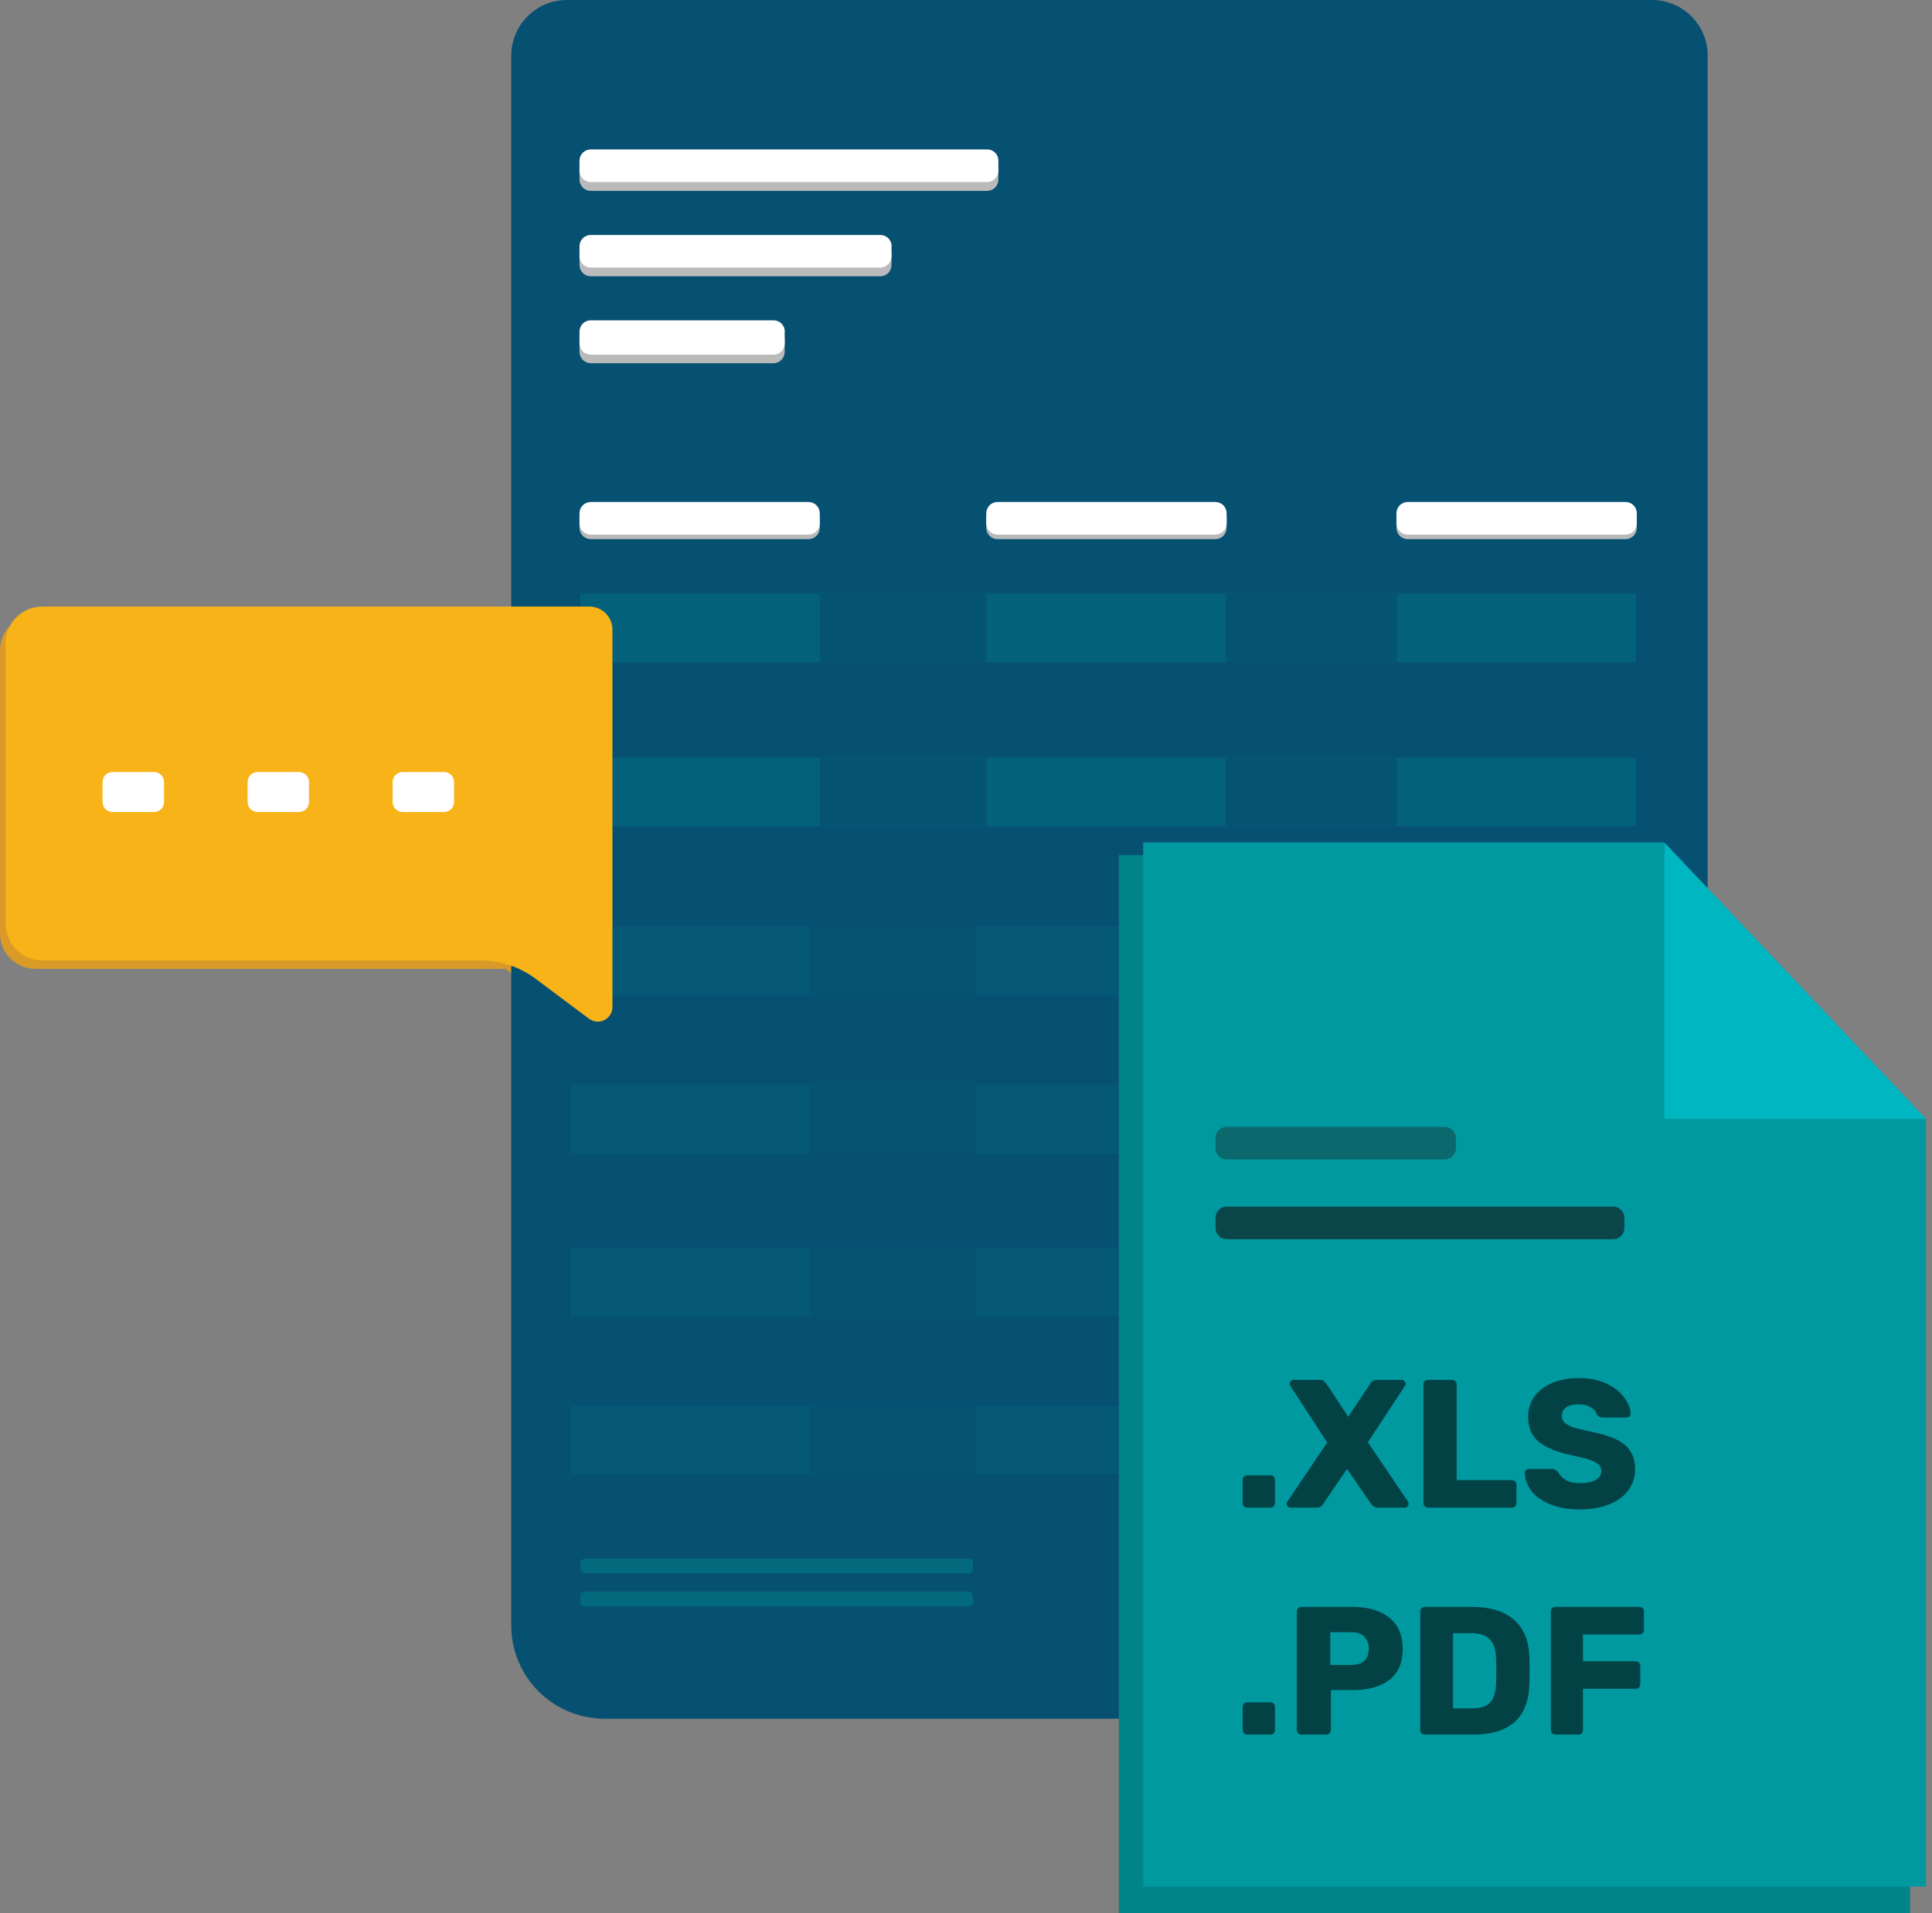 <?xml version="1.0" encoding="utf-8"?>
<svg width="106" height="105" viewBox="0 0 106 105" fill="none" xmlns="http://www.w3.org/2000/svg">
<rect x="0" y="0" width="106" height="105" fill="#808080" stroke="none"/>
<path d="M33.288 57.329L27.74 53.168H1.936C1.682 53.168 1.43 53.118 1.195 53.021C0.96 52.924 0.747 52.782 0.567 52.602C0.387 52.422 0.245 52.209 0.147 51.974C0.05 51.74 -8.06708e-08 51.488 0 51.234V35.686C-8.06708e-08 35.432 0.05 35.18 0.147 34.945C0.245 34.711 0.387 34.497 0.567 34.318C0.747 34.138 0.96 33.996 1.195 33.898C1.43 33.801 1.682 33.752 1.936 33.752H33.288V57.329Z" fill="#DA9A28"/>
<path d="M93.69 3.054V89.202C93.69 89.874 93.558 90.54 93.301 91.16C93.044 91.781 92.667 92.345 92.192 92.82C91.716 93.296 91.152 93.672 90.531 93.93C89.911 94.187 89.245 94.319 88.573 94.319H33.166C32.494 94.319 31.829 94.187 31.208 93.93C30.587 93.672 30.023 93.296 29.548 92.82C29.073 92.345 28.696 91.781 28.439 91.16C28.182 90.54 28.049 89.874 28.05 89.202V3.054C28.05 2.244 28.372 1.467 28.945 0.895C29.518 0.322 30.295 -1.03024e-07 31.106 0H90.638C91.448 0 92.225 0.322 92.798 0.895C93.371 1.467 93.693 2.244 93.693 3.054" fill="#065072"/>
<path d="M28.282 85.335C28.281 85.367 28.268 85.397 28.245 85.42C28.222 85.442 28.191 85.454 28.159 85.454C28.144 85.454 28.129 85.45 28.115 85.444C28.102 85.438 28.089 85.429 28.079 85.418C28.069 85.407 28.06 85.394 28.055 85.38C28.05 85.366 28.047 85.35 28.048 85.335C28.048 85.304 28.061 85.275 28.082 85.253C28.104 85.231 28.134 85.218 28.165 85.218C28.196 85.218 28.226 85.231 28.248 85.253C28.27 85.275 28.282 85.304 28.282 85.335Z" fill="#065072"/>
<path d="M32.09 85.539H53.143C53.208 85.539 53.27 85.565 53.316 85.611C53.361 85.657 53.387 85.719 53.387 85.784V86.097C53.387 86.161 53.361 86.223 53.316 86.269C53.27 86.314 53.208 86.34 53.143 86.34H32.09C32.026 86.34 31.963 86.315 31.918 86.269C31.872 86.223 31.846 86.161 31.845 86.097V85.788C31.845 85.724 31.871 85.661 31.917 85.615C31.963 85.569 32.025 85.543 32.09 85.543" fill="#036A7E"/>
<path d="M32.09 87.348H53.143C53.208 87.348 53.271 87.374 53.317 87.42C53.362 87.466 53.388 87.528 53.388 87.593V87.912C53.388 87.977 53.362 88.04 53.317 88.085C53.271 88.131 53.208 88.157 53.143 88.157H32.09C32.025 88.157 31.963 88.131 31.917 88.085C31.871 88.04 31.845 87.977 31.845 87.912V87.593C31.845 87.528 31.871 87.466 31.917 87.42C31.963 87.374 32.025 87.348 32.09 87.348Z" fill="#036A7E"/>
<g opacity="0.3">
<g opacity="0.3">
<path opacity="0.3" d="M89.78 32.493H31.801V36.372H89.78V32.493Z" fill="#00848A"/>
</g>
</g>
<g opacity="0.5">
<g opacity="0.5">
<path opacity="0.5" d="M44.975 32.587H31.847V36.338H44.975V32.587Z" fill="#00848A"/>
</g>
</g>
<g opacity="0.5">
<g opacity="0.5">
<path opacity="0.5" d="M67.247 32.587H54.119V36.338H67.247V32.587Z" fill="#00848A"/>
</g>
</g>
<g opacity="0.5">
<g opacity="0.5">
<path opacity="0.5" d="M89.752 32.587H76.624V36.338H89.752V32.587Z" fill="#00848A"/>
</g>
</g>
<g opacity="0.3">
<g opacity="0.3">
<path opacity="0.3" d="M89.78 41.496H31.8V45.375H89.78V41.496Z" fill="#00848A"/>
</g>
</g>
<g opacity="0.5">
<g opacity="0.5">
<path opacity="0.5" d="M44.975 41.59H31.847V45.341H44.975V41.59Z" fill="#00848A"/>
</g>
</g>
<g opacity="0.5">
<g opacity="0.5">
<path opacity="0.5" d="M67.247 41.59H54.119V45.341H67.247V41.59Z" fill="#00848A"/>
</g>
</g>
<g opacity="0.5">
<g opacity="0.5">
<path opacity="0.5" d="M89.752 41.59H76.624V45.341H89.752V41.59Z" fill="#00848A"/>
</g>
</g>
<g opacity="0.3">
<g opacity="0.3">
<path opacity="0.3" d="M89.78 32.493H31.801V36.372H89.78V32.493Z" fill="#00848A"/>
</g>
</g>
<g opacity="0.5">
<g opacity="0.5">
<path opacity="0.5" d="M44.975 32.587H31.847V36.338H44.975V32.587Z" fill="#00848A"/>
</g>
</g>
<g opacity="0.5">
<g opacity="0.5">
<path opacity="0.5" d="M67.248 32.587H54.119V36.338H67.248V32.587Z" fill="#00848A"/>
</g>
</g>
<g opacity="0.5">
<g opacity="0.5">
<path opacity="0.5" d="M89.752 32.587H76.624V36.338H89.752V32.587Z" fill="#00848A"/>
</g>
</g>
<g opacity="0.3">
<g opacity="0.3">
<path opacity="0.3" d="M89.78 41.496H31.801V45.375H89.78V41.496Z" fill="#00848A"/>
</g>
</g>
<g opacity="0.5">
<g opacity="0.5">
<path opacity="0.5" d="M44.975 41.59H31.847V45.341H44.975V41.59Z" fill="#00848A"/>
</g>
</g>
<g opacity="0.5">
<g opacity="0.5">
<path opacity="0.5" d="M67.248 41.59H54.119V45.341H67.248V41.59Z" fill="#00848A"/>
</g>
</g>
<g opacity="0.5">
<g opacity="0.5">
<path opacity="0.5" d="M89.752 41.59H76.624V45.341H89.752V41.59Z" fill="#00848A"/>
</g>
</g>
<g opacity="0.3">
<g opacity="0.3">
<path opacity="0.3" d="M89.228 50.769H31.249V54.648H89.228V50.769Z" fill="#00848A"/>
</g>
</g>
<g opacity="0.5">
<g opacity="0.5">
<path opacity="0.5" d="M44.424 50.862H31.295V54.614H44.424V50.862Z" fill="#00848A"/>
</g>
</g>
<g opacity="0.5">
<g opacity="0.5">
<path opacity="0.5" d="M66.696 50.862H53.567V54.614H66.696V50.862Z" fill="#00848A"/>
</g>
</g>
<g opacity="0.5">
<g opacity="0.5">
<path opacity="0.5" d="M89.202 50.862H76.073V54.614H89.202V50.862Z" fill="#00848A"/>
</g>
</g>
<g opacity="0.3">
<g opacity="0.3">
<path opacity="0.3" d="M89.228 59.463H31.249V63.342H89.228V59.463Z" fill="#00848A"/>
</g>
</g>
<g opacity="0.5">
<g opacity="0.5">
<path opacity="0.5" d="M44.424 59.557H31.295V63.308H44.424V59.557Z" fill="#00848A"/>
</g>
</g>
<g opacity="0.5">
<g opacity="0.5">
<path opacity="0.5" d="M66.696 59.557H53.567V63.308H66.696V59.557Z" fill="#00848A"/>
</g>
</g>
<g opacity="0.5">
<g opacity="0.5">
<path opacity="0.5" d="M89.202 59.557H76.073V63.308H89.202V59.557Z" fill="#00848A"/>
</g>
</g>
<g opacity="0.3">
<g opacity="0.3">
<path opacity="0.3" d="M89.228 68.399H31.249V72.278H89.228V68.399Z" fill="#00848A"/>
</g>
</g>
<g opacity="0.5">
<g opacity="0.5">
<path opacity="0.5" d="M44.424 68.493H31.295V72.244H44.424V68.493Z" fill="#00848A"/>
</g>
</g>
<g opacity="0.5">
<g opacity="0.5">
<path opacity="0.5" d="M66.696 68.493H53.567V72.244H66.696V68.493Z" fill="#00848A"/>
</g>
</g>
<g opacity="0.5">
<g opacity="0.5">
<path opacity="0.5" d="M89.202 68.493H76.073V72.244H89.202V68.493Z" fill="#00848A"/>
</g>
</g>
<g opacity="0.3">
<g opacity="0.3">
<path opacity="0.3" d="M89.228 77.063H31.249V80.942H89.228V77.063Z" fill="#00848A"/>
</g>
</g>
<g opacity="0.5">
<g opacity="0.5">
<path opacity="0.5" d="M44.424 77.155H31.295V80.906H44.424V77.155Z" fill="#00848A"/>
</g>
</g>
<g opacity="0.5">
<g opacity="0.5">
<path opacity="0.5" d="M66.696 77.155H53.567V80.906H66.696V77.155Z" fill="#00848A"/>
</g>
</g>
<g opacity="0.5">
<g opacity="0.5">
<path opacity="0.5" d="M89.202 77.155H76.073V80.906H89.202V77.155Z" fill="#00848A"/>
</g>
</g>
<path d="M32.314 55.905L29.386 53.714C28.513 53.06 27.452 52.706 26.362 52.706H2.321C1.787 52.706 1.276 52.494 0.898 52.117C0.521 51.74 0.309 51.228 0.308 50.695V35.3C0.308 34.767 0.52 34.255 0.898 33.877C1.275 33.5 1.787 33.288 2.321 33.288H32.339C32.674 33.288 32.995 33.421 33.232 33.658C33.469 33.895 33.602 34.216 33.602 34.551V55.264C33.602 55.413 33.561 55.559 33.483 55.685C33.404 55.812 33.292 55.914 33.159 55.981C33.026 56.047 32.877 56.075 32.729 56.062C32.581 56.049 32.439 55.994 32.32 55.905" fill="#F8B318"/>
<path d="M8.451 44.562H6.175C6.103 44.563 6.032 44.549 5.965 44.521C5.899 44.494 5.838 44.454 5.787 44.403C5.736 44.352 5.696 44.292 5.668 44.225C5.641 44.159 5.627 44.087 5.627 44.015V42.917C5.627 42.771 5.684 42.632 5.787 42.529C5.89 42.426 6.03 42.368 6.175 42.368H8.451C8.597 42.368 8.736 42.426 8.839 42.529C8.942 42.632 9 42.771 9 42.917V44.015C9 44.087 8.986 44.159 8.958 44.225C8.931 44.292 8.89 44.352 8.839 44.403C8.788 44.454 8.728 44.494 8.661 44.521C8.595 44.549 8.523 44.563 8.451 44.562Z" fill="white"/>
<path d="M16.404 44.562H14.133C14.062 44.563 13.99 44.549 13.924 44.521C13.857 44.494 13.797 44.454 13.746 44.403C13.695 44.352 13.654 44.292 13.627 44.225C13.599 44.159 13.585 44.087 13.585 44.015V42.917C13.585 42.771 13.643 42.632 13.745 42.529C13.848 42.426 13.988 42.368 14.133 42.368H16.404C16.549 42.368 16.689 42.426 16.791 42.529C16.894 42.632 16.952 42.771 16.952 42.917V44.015C16.952 44.087 16.938 44.159 16.91 44.225C16.883 44.292 16.842 44.352 16.791 44.403C16.74 44.454 16.68 44.494 16.613 44.521C16.547 44.549 16.476 44.563 16.404 44.562Z" fill="white"/>
<path d="M24.362 44.562H22.092C22.02 44.563 21.948 44.549 21.882 44.521C21.815 44.494 21.755 44.454 21.704 44.403C21.653 44.352 21.613 44.292 21.585 44.225C21.557 44.159 21.543 44.087 21.543 44.015V42.917C21.543 42.771 21.601 42.632 21.704 42.529C21.807 42.426 21.946 42.368 22.092 42.368H24.362C24.507 42.368 24.647 42.426 24.75 42.529C24.853 42.632 24.91 42.771 24.91 42.917V44.015C24.91 44.087 24.896 44.159 24.869 44.225C24.841 44.292 24.801 44.352 24.75 44.403C24.699 44.454 24.638 44.494 24.572 44.521C24.505 44.549 24.434 44.563 24.362 44.562Z" fill="white"/>
<path d="M104.801 60.484V105H61.387V46.926H91.97L104.801 60.484Z" fill="#00848A"/>
<path d="M105.67 61.402V103.536H62.723V46.23H91.31V61.402H105.67Z" fill="#0099A0"/>
<path d="M105.67 61.402H91.31V46.23L91.97 46.927L104.801 60.484L105.67 61.402Z" fill="#00B7C1"/>
<path d="M68.428 82.736C68.362 82.736 68.302 82.712 68.248 82.665C68.201 82.612 68.178 82.552 68.178 82.485V81.214C68.178 81.14 68.201 81.08 68.248 81.034C68.302 80.987 68.362 80.963 68.428 80.963H69.7C69.773 80.963 69.834 80.987 69.88 81.034C69.927 81.08 69.95 81.14 69.95 81.214V82.485C69.95 82.552 69.927 82.612 69.88 82.665C69.834 82.712 69.773 82.736 69.7 82.736H68.428Z" fill="#024245"/>
<path d="M70.813 82.736C70.753 82.736 70.7 82.716 70.653 82.675C70.613 82.629 70.593 82.579 70.593 82.525C70.593 82.479 70.606 82.439 70.633 82.405L72.816 79.161L70.793 76.057C70.773 76.017 70.763 75.977 70.763 75.937C70.763 75.884 70.783 75.837 70.823 75.797C70.863 75.75 70.913 75.727 70.973 75.727H72.425C72.505 75.727 72.572 75.747 72.626 75.787C72.679 75.827 72.729 75.877 72.776 75.937L73.967 77.749L75.179 75.937C75.265 75.797 75.382 75.727 75.529 75.727H76.911C76.964 75.727 77.011 75.75 77.051 75.797C77.098 75.837 77.121 75.884 77.121 75.937C77.121 75.984 77.108 76.024 77.081 76.057L75.049 79.151L77.251 82.405C77.271 82.432 77.281 82.472 77.281 82.525C77.281 82.579 77.261 82.629 77.221 82.675C77.181 82.716 77.131 82.736 77.071 82.736H75.579C75.439 82.736 75.322 82.669 75.229 82.535L73.907 80.613L72.595 82.535C72.522 82.669 72.409 82.736 72.255 82.736H70.813Z" fill="#024245"/>
<path d="M78.347 82.736C78.28 82.736 78.22 82.712 78.167 82.665C78.12 82.612 78.097 82.552 78.097 82.485V75.977C78.097 75.904 78.12 75.844 78.167 75.797C78.22 75.75 78.28 75.727 78.347 75.727H79.669C79.742 75.727 79.802 75.75 79.849 75.797C79.895 75.844 79.919 75.904 79.919 75.977V81.224H82.953C83.026 81.224 83.086 81.25 83.133 81.304C83.18 81.351 83.203 81.411 83.203 81.484V82.485C83.203 82.552 83.18 82.612 83.133 82.665C83.086 82.712 83.026 82.736 82.953 82.736H78.347Z" fill="#024245"/>
<path d="M86.684 82.836C86.05 82.836 85.506 82.742 85.052 82.555C84.598 82.368 84.254 82.125 84.021 81.825C83.794 81.517 83.674 81.184 83.66 80.823C83.66 80.77 83.68 80.723 83.721 80.683C83.767 80.636 83.821 80.613 83.881 80.613H85.142C85.222 80.613 85.286 80.63 85.332 80.663C85.386 80.69 85.439 80.733 85.493 80.793C85.579 80.967 85.72 81.11 85.913 81.224C86.107 81.337 86.364 81.394 86.684 81.394C87.065 81.394 87.355 81.334 87.555 81.214C87.755 81.094 87.856 80.93 87.856 80.723C87.856 80.576 87.802 80.456 87.695 80.363C87.595 80.269 87.435 80.186 87.215 80.112C86.995 80.039 86.668 79.956 86.234 79.862C85.433 79.695 84.832 79.451 84.431 79.131C84.037 78.804 83.841 78.34 83.841 77.739C83.841 77.332 83.954 76.968 84.181 76.648C84.408 76.328 84.732 76.077 85.152 75.897C85.573 75.717 86.063 75.627 86.624 75.627C87.205 75.627 87.709 75.727 88.136 75.927C88.563 76.127 88.887 76.381 89.107 76.688C89.334 76.988 89.454 77.285 89.468 77.579C89.468 77.639 89.448 77.689 89.408 77.729C89.368 77.769 89.317 77.789 89.257 77.789H87.936C87.856 77.789 87.789 77.776 87.736 77.749C87.689 77.723 87.645 77.679 87.605 77.619C87.565 77.466 87.455 77.335 87.275 77.229C87.101 77.122 86.884 77.069 86.624 77.069C86.324 77.069 86.093 77.122 85.933 77.229C85.773 77.335 85.693 77.492 85.693 77.699C85.693 77.84 85.736 77.956 85.823 78.05C85.917 78.143 86.063 78.23 86.264 78.31C86.471 78.383 86.764 78.46 87.145 78.54C87.766 78.654 88.26 78.797 88.627 78.971C89 79.138 89.274 79.358 89.448 79.632C89.621 79.899 89.708 80.236 89.708 80.643C89.708 81.09 89.578 81.481 89.317 81.814C89.064 82.141 88.707 82.395 88.246 82.575C87.792 82.749 87.272 82.836 86.684 82.836Z" fill="#024245"/>
<path d="M68.428 95.192C68.362 95.192 68.302 95.169 68.248 95.122C68.201 95.069 68.178 95.009 68.178 94.942V93.671C68.178 93.597 68.201 93.537 68.248 93.49C68.302 93.444 68.362 93.42 68.428 93.42H69.7C69.773 93.42 69.834 93.444 69.88 93.49C69.927 93.537 69.95 93.597 69.95 93.671V94.942C69.95 95.009 69.927 95.069 69.88 95.122C69.834 95.169 69.773 95.192 69.7 95.192H68.428Z" fill="#024245"/>
<path d="M71.405 95.192C71.338 95.192 71.278 95.169 71.224 95.122C71.178 95.069 71.154 95.009 71.154 94.942V88.434C71.154 88.361 71.178 88.3 71.224 88.254C71.278 88.207 71.338 88.184 71.405 88.184H74.208C75.063 88.184 75.733 88.38 76.221 88.774C76.715 89.168 76.962 89.742 76.962 90.496C76.962 91.244 76.718 91.808 76.231 92.189C75.743 92.562 75.069 92.749 74.208 92.749H73.017V94.942C73.017 95.016 72.99 95.076 72.937 95.122C72.89 95.169 72.83 95.192 72.756 95.192H71.405ZM74.158 91.368C74.452 91.368 74.682 91.294 74.849 91.147C75.016 90.994 75.099 90.77 75.099 90.477C75.099 90.203 75.019 89.986 74.859 89.826C74.705 89.659 74.472 89.575 74.158 89.575H72.987V91.368H74.158Z" fill="#024245"/>
<path d="M78.171 95.192C78.104 95.192 78.044 95.169 77.991 95.122C77.944 95.069 77.921 95.009 77.921 94.942V88.434C77.921 88.361 77.944 88.3 77.991 88.254C78.044 88.207 78.104 88.184 78.171 88.184H80.774C81.755 88.184 82.516 88.417 83.057 88.885C83.598 89.352 83.881 90.029 83.908 90.917C83.915 91.111 83.918 91.368 83.918 91.688C83.918 92.008 83.915 92.262 83.908 92.449C83.875 93.377 83.598 94.068 83.077 94.522C82.563 94.969 81.812 95.192 80.824 95.192H78.171ZM80.774 93.751C81.215 93.751 81.538 93.647 81.745 93.44C81.952 93.227 82.062 92.889 82.076 92.429C82.089 92.235 82.096 91.985 82.096 91.678C82.096 91.371 82.089 91.124 82.076 90.937C82.062 90.49 81.942 90.159 81.715 89.946C81.495 89.732 81.165 89.625 80.724 89.625H79.723V93.751H80.774Z" fill="#024245"/>
<path d="M85.338 95.192C85.271 95.192 85.211 95.169 85.158 95.122C85.111 95.069 85.088 95.009 85.088 94.942V88.434C85.088 88.361 85.111 88.3 85.158 88.254C85.211 88.207 85.271 88.184 85.338 88.184H89.944C90.017 88.184 90.077 88.207 90.124 88.254C90.171 88.3 90.194 88.361 90.194 88.434V89.445C90.194 89.512 90.171 89.572 90.124 89.625C90.077 89.672 90.017 89.695 89.944 89.695H86.85V91.167H89.744C89.817 91.167 89.877 91.194 89.924 91.247C89.971 91.294 89.994 91.354 89.994 91.428V92.429C89.994 92.496 89.971 92.556 89.924 92.609C89.877 92.656 89.817 92.679 89.744 92.679H86.85V94.942C86.85 95.016 86.827 95.076 86.78 95.122C86.733 95.169 86.673 95.192 86.6 95.192H85.338Z" fill="#024245"/>
<path d="M67.306 66.217H88.507C88.671 66.217 88.828 66.281 88.943 66.397C89.059 66.513 89.124 66.669 89.124 66.833V67.389C89.124 67.553 89.059 67.71 88.943 67.825C88.828 67.941 88.671 68.006 88.507 68.006H67.306C67.143 68.006 66.986 67.941 66.87 67.825C66.755 67.71 66.69 67.553 66.69 67.389V66.833C66.69 66.669 66.755 66.513 66.87 66.397C66.986 66.281 67.143 66.217 67.306 66.217Z" fill="#0A4649"/>
<path d="M67.306 61.838H79.261C79.424 61.838 79.581 61.903 79.697 62.019C79.812 62.135 79.877 62.291 79.877 62.455V63.011C79.877 63.175 79.812 63.331 79.697 63.447C79.581 63.563 79.424 63.628 79.261 63.628H67.306C67.143 63.628 66.986 63.563 66.87 63.447C66.755 63.331 66.69 63.175 66.69 63.011V62.455C66.69 62.291 66.755 62.135 66.87 62.019C66.986 61.903 67.143 61.838 67.306 61.838Z" fill="#0B696D"/>
<path d="M54.776 9.302V9.858C54.776 10.022 54.711 10.179 54.595 10.294C54.479 10.41 54.322 10.475 54.159 10.475H32.411C32.248 10.475 32.091 10.41 31.975 10.294C31.86 10.179 31.795 10.022 31.795 9.858V9.302C31.795 9.139 31.86 8.982 31.975 8.866C32.091 8.75 32.248 8.686 32.411 8.686H54.164C54.327 8.686 54.484 8.75 54.6 8.866C54.715 8.982 54.78 9.139 54.78 9.302" fill="#BABABA"/>
<path d="M54.775 8.817V9.373C54.775 9.536 54.711 9.693 54.595 9.809C54.479 9.924 54.322 9.989 54.159 9.989H32.411C32.247 9.989 32.091 9.924 31.975 9.809C31.859 9.693 31.794 9.536 31.794 9.373V8.817C31.794 8.653 31.859 8.496 31.975 8.381C32.091 8.265 32.247 8.2 32.411 8.2H54.164C54.327 8.2 54.484 8.265 54.599 8.381C54.715 8.496 54.78 8.653 54.78 8.817" fill="white"/>
<path d="M48.913 13.99V14.547C48.913 14.71 48.848 14.867 48.733 14.982C48.617 15.098 48.46 15.163 48.297 15.163H32.411C32.248 15.163 32.091 15.098 31.975 14.982C31.86 14.867 31.795 14.71 31.795 14.547V13.99C31.795 13.827 31.86 13.67 31.975 13.554C32.091 13.439 32.248 13.374 32.411 13.374H48.303C48.466 13.374 48.623 13.439 48.739 13.554C48.854 13.67 48.919 13.827 48.919 13.99" fill="#BABABA"/>
<path d="M48.913 13.511V14.066C48.913 14.229 48.848 14.386 48.733 14.501C48.617 14.617 48.46 14.682 48.297 14.682H32.411C32.248 14.682 32.091 14.617 31.975 14.501C31.86 14.386 31.795 14.229 31.795 14.066V13.511C31.795 13.347 31.86 13.19 31.975 13.075C32.091 12.959 32.248 12.894 32.411 12.894H48.303C48.466 12.894 48.623 12.959 48.739 13.075C48.854 13.19 48.919 13.347 48.919 13.511" fill="white"/>
<path d="M43.052 18.663V19.316C43.052 19.48 42.987 19.637 42.872 19.752C42.756 19.868 42.599 19.933 42.436 19.933H32.411C32.248 19.933 32.091 19.868 31.975 19.752C31.86 19.637 31.795 19.48 31.795 19.316V18.663C31.795 18.499 31.86 18.343 31.975 18.227C32.091 18.111 32.248 18.046 32.411 18.046H42.442C42.605 18.046 42.762 18.111 42.878 18.227C42.993 18.343 43.059 18.499 43.059 18.663" fill="#BABABA"/>
<path d="M43.052 18.194V18.848C43.052 19.011 42.987 19.168 42.872 19.284C42.756 19.399 42.599 19.464 42.436 19.464H32.411C32.248 19.464 32.091 19.399 31.975 19.284C31.86 19.168 31.795 19.011 31.795 18.848V18.194C31.795 18.031 31.86 17.874 31.975 17.758C32.091 17.643 32.248 17.578 32.411 17.578H42.442C42.605 17.578 42.762 17.643 42.878 17.758C42.993 17.874 43.059 18.031 43.059 18.194" fill="white"/>
<path d="M32.411 27.798H44.359C44.523 27.798 44.679 27.863 44.795 27.979C44.911 28.095 44.976 28.251 44.976 28.415V28.971C44.976 29.135 44.911 29.291 44.795 29.407C44.679 29.523 44.523 29.588 44.359 29.588H32.411C32.248 29.588 32.091 29.523 31.975 29.407C31.86 29.291 31.795 29.135 31.795 28.971V28.415C31.795 28.251 31.86 28.095 31.975 27.979C32.091 27.863 32.248 27.798 32.411 27.798Z" fill="#BABABA"/>
<path d="M32.411 27.549H44.359C44.523 27.549 44.679 27.614 44.795 27.729C44.911 27.845 44.976 28.002 44.976 28.165V28.722C44.976 28.885 44.911 29.042 44.795 29.157C44.679 29.273 44.523 29.338 44.359 29.338H32.411C32.248 29.338 32.091 29.273 31.975 29.157C31.86 29.042 31.795 28.885 31.795 28.722V28.165C31.795 28.002 31.86 27.845 31.975 27.729C32.091 27.614 32.248 27.549 32.411 27.549Z" fill="white"/>
<path d="M54.728 27.798H66.681C66.844 27.798 67.001 27.863 67.117 27.979C67.232 28.095 67.297 28.251 67.297 28.415V28.971C67.297 29.135 67.232 29.291 67.117 29.407C67.001 29.523 66.844 29.588 66.681 29.588H54.728C54.564 29.588 54.407 29.523 54.292 29.407C54.176 29.291 54.111 29.135 54.111 28.971V28.415C54.111 28.251 54.176 28.095 54.292 27.979C54.407 27.863 54.564 27.798 54.728 27.798Z" fill="#BABABA"/>
<path d="M54.729 27.549H66.682C66.846 27.549 67.002 27.614 67.118 27.729C67.234 27.845 67.299 28.002 67.299 28.165V28.722C67.299 28.885 67.234 29.042 67.118 29.157C67.002 29.273 66.846 29.338 66.682 29.338H54.729C54.566 29.338 54.409 29.273 54.293 29.157C54.178 29.042 54.113 28.885 54.113 28.722V28.165C54.113 28.002 54.178 27.845 54.293 27.729C54.409 27.614 54.566 27.549 54.729 27.549Z" fill="white"/>
<path d="M77.234 27.798H89.187C89.35 27.798 89.507 27.863 89.623 27.979C89.738 28.095 89.803 28.251 89.803 28.415V28.971C89.803 29.135 89.738 29.291 89.623 29.407C89.507 29.523 89.35 29.588 89.187 29.588H77.234C77.07 29.588 76.914 29.523 76.798 29.407C76.683 29.291 76.618 29.135 76.618 28.971V28.415C76.618 28.251 76.683 28.095 76.798 27.979C76.914 27.863 77.07 27.798 77.234 27.798Z" fill="#BABABA"/>
<path d="M77.234 27.549H89.187C89.35 27.549 89.507 27.614 89.623 27.729C89.738 27.845 89.803 28.002 89.803 28.165V28.722C89.803 28.885 89.738 29.042 89.623 29.157C89.507 29.273 89.35 29.338 89.187 29.338H77.234C77.07 29.338 76.914 29.273 76.798 29.157C76.683 29.042 76.618 28.885 76.618 28.722V28.165C76.618 28.002 76.683 27.845 76.798 27.729C76.914 27.614 77.07 27.549 77.234 27.549Z" fill="white"/>
</svg>
